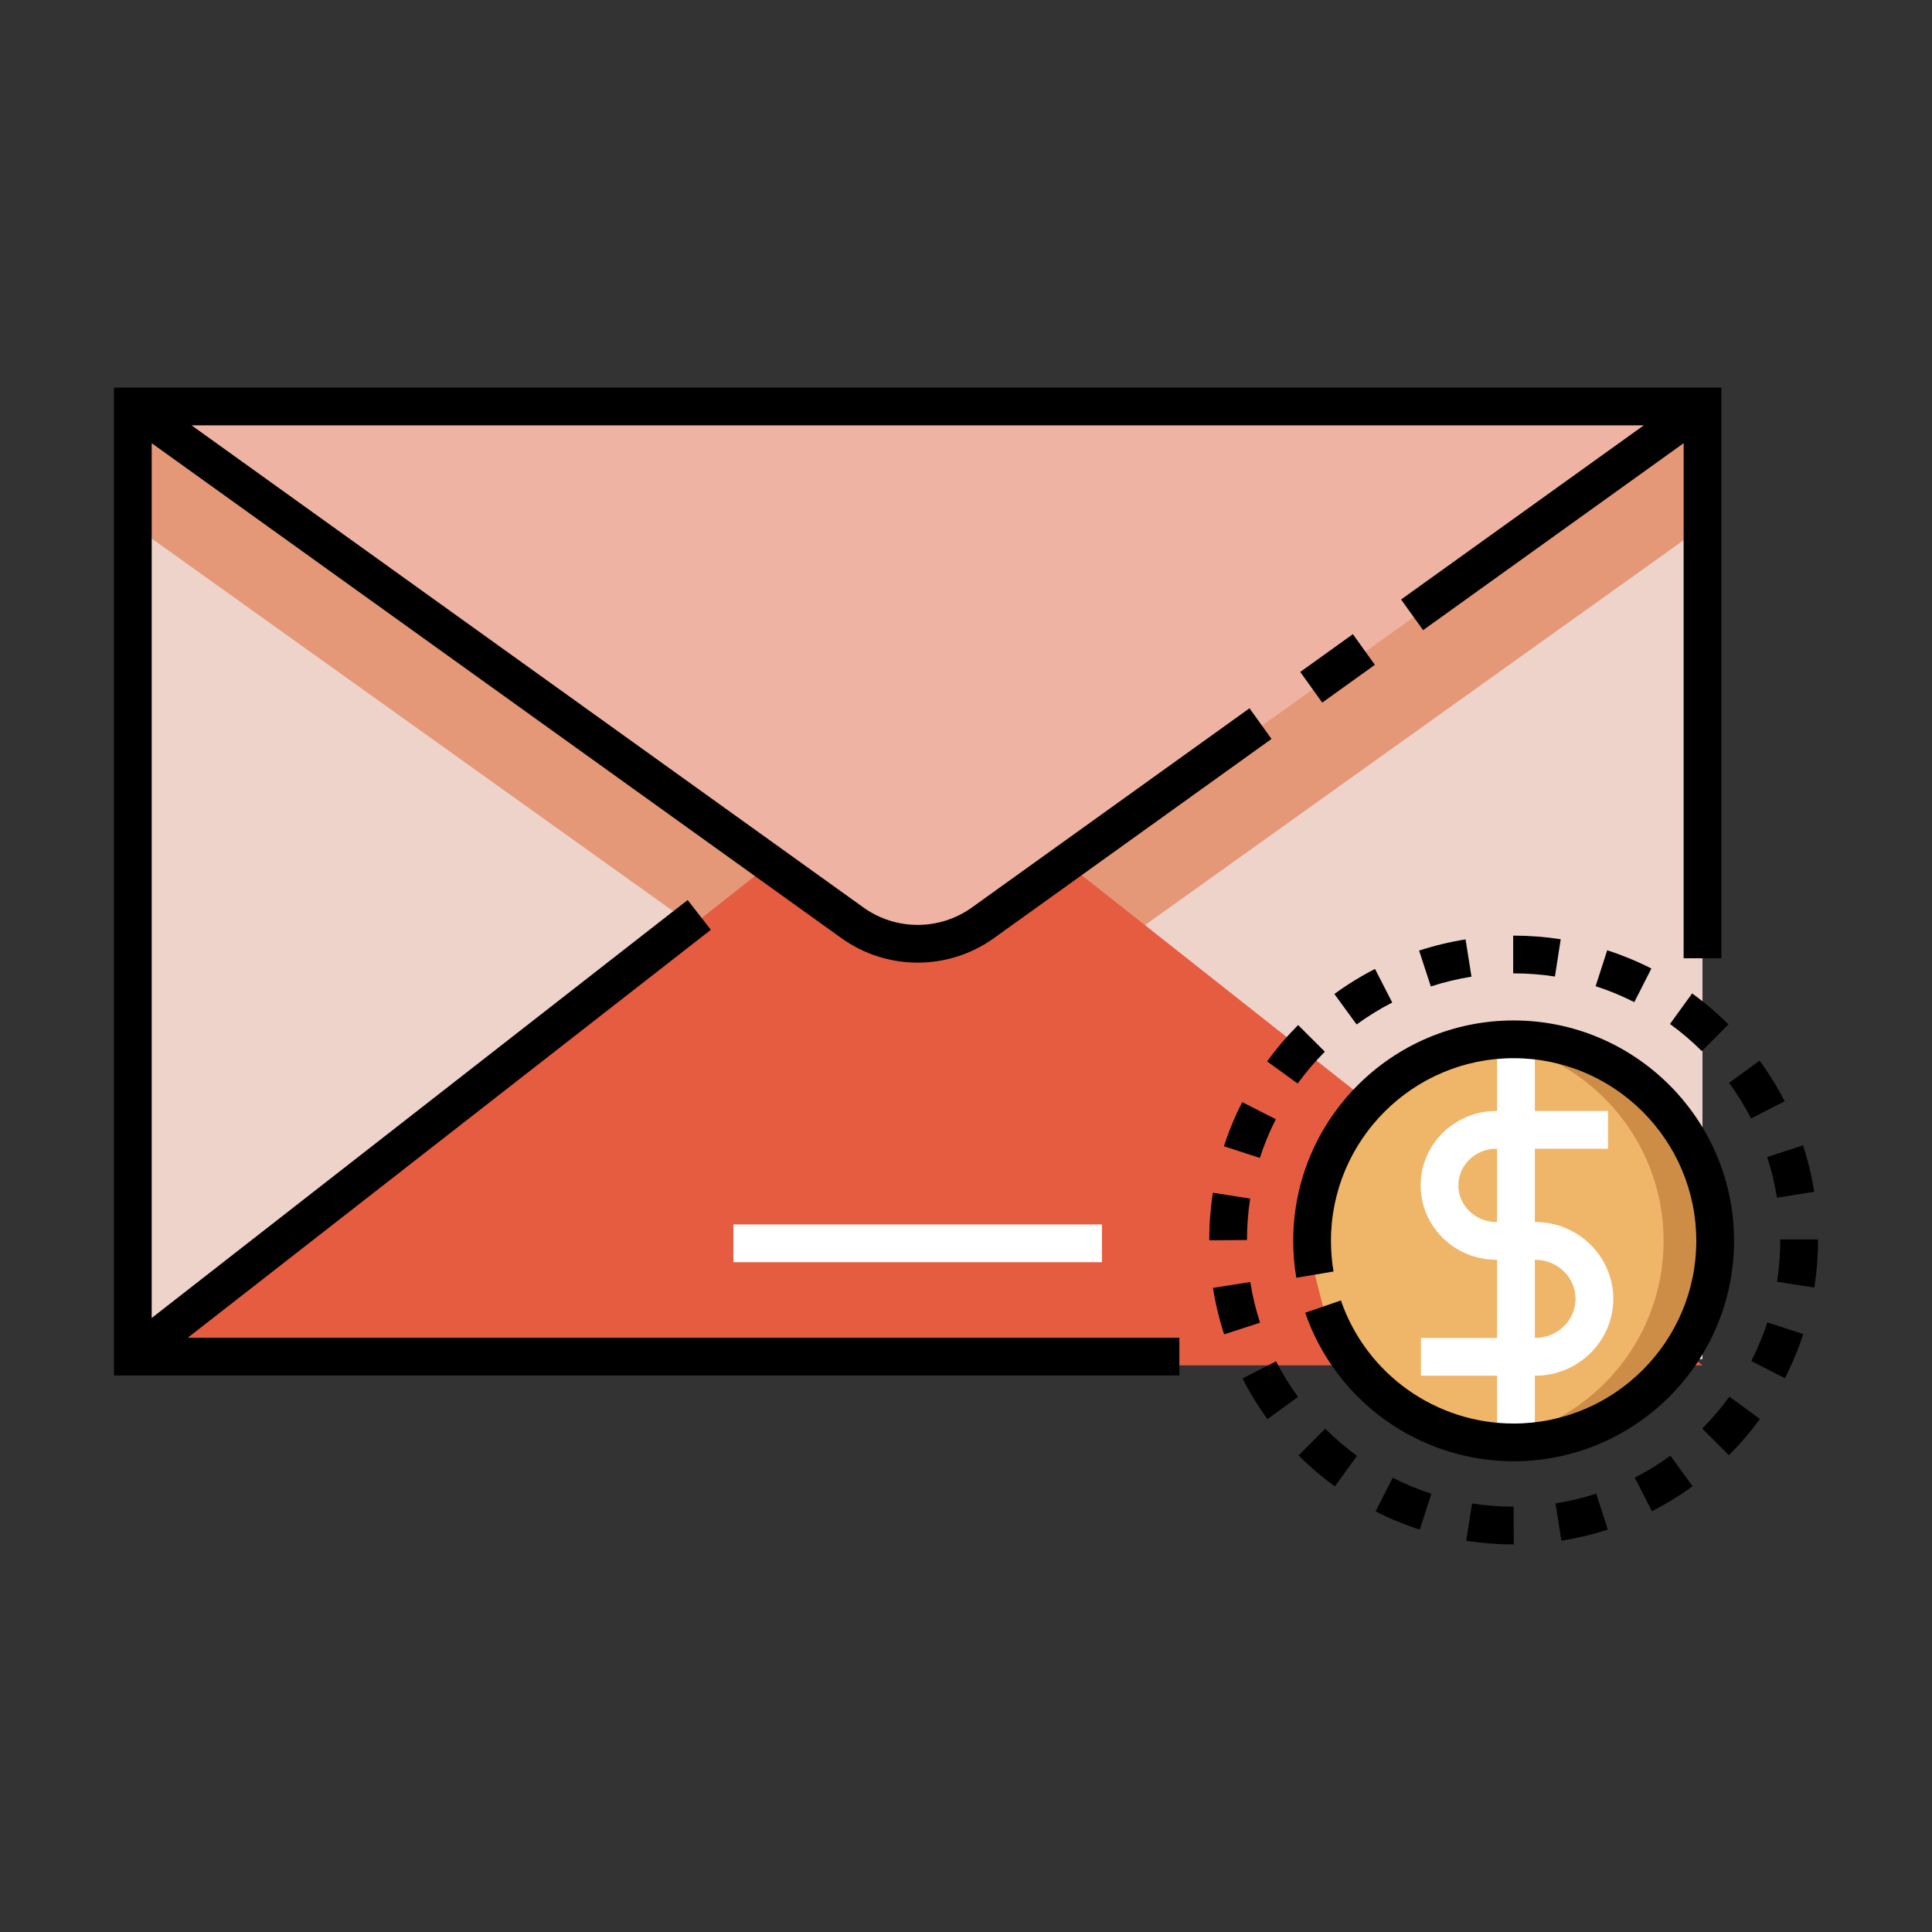 <svg xmlns="http://www.w3.org/2000/svg" width="512" height="512" enable-background="new 0 0 512 512" viewBox="0 0 512 512"><rect x="0" y="0" width="512" height="512" fill="#333333" stroke="none"/><polygon fill="#EED3CA" points="35.817 191.735 35.817 360.199 451.176 360.199 451.176 108.874 35.817 108.874 35.817 166.93"/><polygon fill="#E59878" points="451.178 139.591 243.497 287.986 35.817 139.591 35.817 108.874 451.176 108.874 451.178 139.591"/><polygon fill="#E55C41" points="35.817 361.822 243.497 197.862 451.177 361.822 35.817 361.822"/><path fill="#EFB3A3" d="M451.178,108.867l-193.132,138c-8.703,6.218-20.395,6.218-29.098,0l-193.131-138H451.178L451.178,108.867
				z"/><rect width="97.675" height="10" x="194.356" y="324.497" fill="#FFF"/><g><path fill="#CE8D46" d="M454.541,328.843c0,29.49-23.91,53.41-53.41,53.41c-2.31,0-4.59-0.149-6.83-0.44
				c-20.38-2.59-37.16-16.68-43.67-35.55l-2.16-8.47c-0.5-2.91-0.75-5.9-0.75-8.95c0-27.18,20.301-49.62,46.58-52.97
				c2.23-0.29,4.51-0.439,6.83-0.439C430.631,275.434,454.541,299.343,454.541,328.843z"/><path fill="#EFB66A" d="M440.871,328.843c0,27.17-20.311,49.62-46.57,52.97c-20.38-2.59-37.16-16.68-43.67-35.55l-2.16-8.47
				c-0.5-2.91-0.75-5.9-0.75-8.95c0-27.18,20.301-49.62,46.58-52.97C420.561,279.223,440.871,301.663,440.871,328.843z"/><path fill="#FFF" d="M406.838,323.85h-0.092v-19.426h19.388v-10h-19.388v-18.992h-10v18.992h-0.219
				c-11.049,0-20.039,8.844-20.039,19.713s8.99,19.713,20.039,19.713h0.219v20.721H376.57v10h20.176v17.68h10v-17.68h0.092
				c11.415,0,20.701-9.135,20.701-20.361S418.253,323.85,406.838,323.85z M396.527,323.85c-5.535,0-10.039-4.357-10.039-9.713
				s4.504-9.713,10.039-9.713h0.219v19.426H396.527z M406.838,354.57h-0.092V333.85h0.092c5.9,0,10.701,4.646,10.701,10.359
				S412.738,354.57,406.838,354.57z"/></g><g><path d="M222.965,248.599c6.05,4.341,13.14,6.512,20.229,6.512c7.089,0,14.179-2.171,20.229-6.512l73.54-52.773l-5.83-8.125
			l-73.54,52.773c-8.613,6.181-20.187,6.181-28.799,0L50.756,112.717h384.871l-64.322,46.158l5.83,8.125l69.045-49.547v136.493h10
			V102.717H30.204V364.52h282.343v-10h-262.8l138.637-108.115l-6.149-7.886L40.204,349.28V117.453L222.965,248.599z"/><rect width="17.167" height="9.999" x="345.885" y="172.11" transform="rotate(-35.664 354.5 177.122)"/><path d="M343.983 370.197c-2.175-2.984-4.129-6.16-5.808-9.439l-8.902 4.555c1.916 3.744 4.146 7.369 6.629 10.775L343.983 370.197zM368.954 265.681l-4.561-8.899c-3.743 1.918-7.368 4.15-10.771 6.635l5.895 8.077C362.5 269.316 365.675 267.361 368.954 265.681zM466.398 376.028l-8.086-5.884c-2.172 2.984-4.596 5.821-7.206 8.432l7.071 7.07C461.156 382.668 463.922 379.432 466.398 376.028zM477.871 353.538l-9.512-3.087c-1.138 3.508-2.566 6.953-4.244 10.242l8.906 4.546C474.939 361.482 476.57 357.546 477.871 353.538zM330.463 328.617c0-3.682.285-7.376.848-10.982l-9.881-1.541c-.643 4.115-.967 8.328-.967 12.586l1.574.006L330.463 328.617zM333.923 350.525c-1.141-3.502-2.012-7.127-2.589-10.775l-9.877 1.564c.658 4.166 1.654 8.307 2.957 12.308L333.923 350.525zM437.786 400.491c3.747-1.915 7.372-4.143 10.778-6.622l-5.886-8.084c-2.984 2.172-6.161 4.125-9.443 5.802L437.786 400.491zM464.047 296.407l8.896-4.563c-1.918-3.742-4.152-7.365-6.64-10.769l-8.074 5.899C460.408 289.957 462.365 293.131 464.047 296.407zM481.796 328.617v-.164h-10v.164c0 3.705-.289 7.426-.859 11.057l9.879 1.553C481.466 337.083 481.796 332.841 481.796 328.617zM480.789 315.834c-.664-4.166-1.664-8.306-2.973-12.307l-9.504 3.108c1.145 3.501 2.02 7.125 2.601 10.771L480.789 315.834zM376.249 405.373l3.082-9.514c-3.509-1.137-6.956-2.563-10.245-4.24l-4.541 8.91C368.303 402.444 372.24 404.074 376.249 405.373zM433.104 265.579l4.531-8.914c-3.76-1.912-7.699-3.537-11.709-4.831l-3.07 9.517C426.363 262.483 429.813 263.906 433.104 265.579zM413.783 408.295c4.166-.656 8.307-1.648 12.311-2.951l-3.092-9.51c-3.504 1.14-7.129 2.008-10.776 2.584L413.783 408.295zM353.753 393.912l5.879-8.09c-2.983-2.168-5.822-4.592-8.437-7.201l-7.065 7.076C347.111 388.674 350.35 391.438 353.753 393.912zM401.006 247.95v10l.123-.001c3.669 0 7.352.283 10.945.842l1.535-9.881c-4.098-.637-8.295-.959-12.533-.959-.002 0-.005 0-.007 0H401.006zM442.564 271.365c2.987 2.166 5.828 4.586 8.443 7.191l7.059-7.082c-2.983-2.974-6.225-5.734-9.633-8.205L442.564 271.365zM324.36 303.778l9.515 3.077c1.135-3.509 2.559-6.957 4.234-10.247l-8.912-4.536C327.284 295.831 325.656 299.77 324.36 303.778zM379.185 261.422c3.501-1.143 7.126-2.016 10.772-2.596l-1.568-9.875c-4.165.661-8.307 1.659-12.308 2.965L379.185 261.422zM351.098 278.71l-7.08-7.062c-2.976 2.982-5.738 6.223-8.21 9.627l8.093 5.875C346.067 284.166 348.488 281.326 351.098 278.71zM390.109 398.43l-1.547 9.88c4.127.646 8.355.974 12.566.974h.041l-.041-10C397.434 399.283 393.727 398.996 390.109 398.43zM401.129 270.432c-32.207 0-58.409 26.201-58.409 58.408 0 3.281.274 6.573.817 9.785l9.859-1.664c-.449-2.664-.677-5.396-.677-8.121 0-26.692 21.716-48.408 48.409-48.408s48.409 21.716 48.409 48.408c0 26.693-21.716 48.41-48.409 48.41-20.65 0-39.047-13.107-45.775-32.615l-9.453 3.261c8.119 23.539 30.314 39.354 55.229 39.354 32.207 0 58.409-26.203 58.409-58.41S433.336 270.432 401.129 270.432z"/></g></svg>